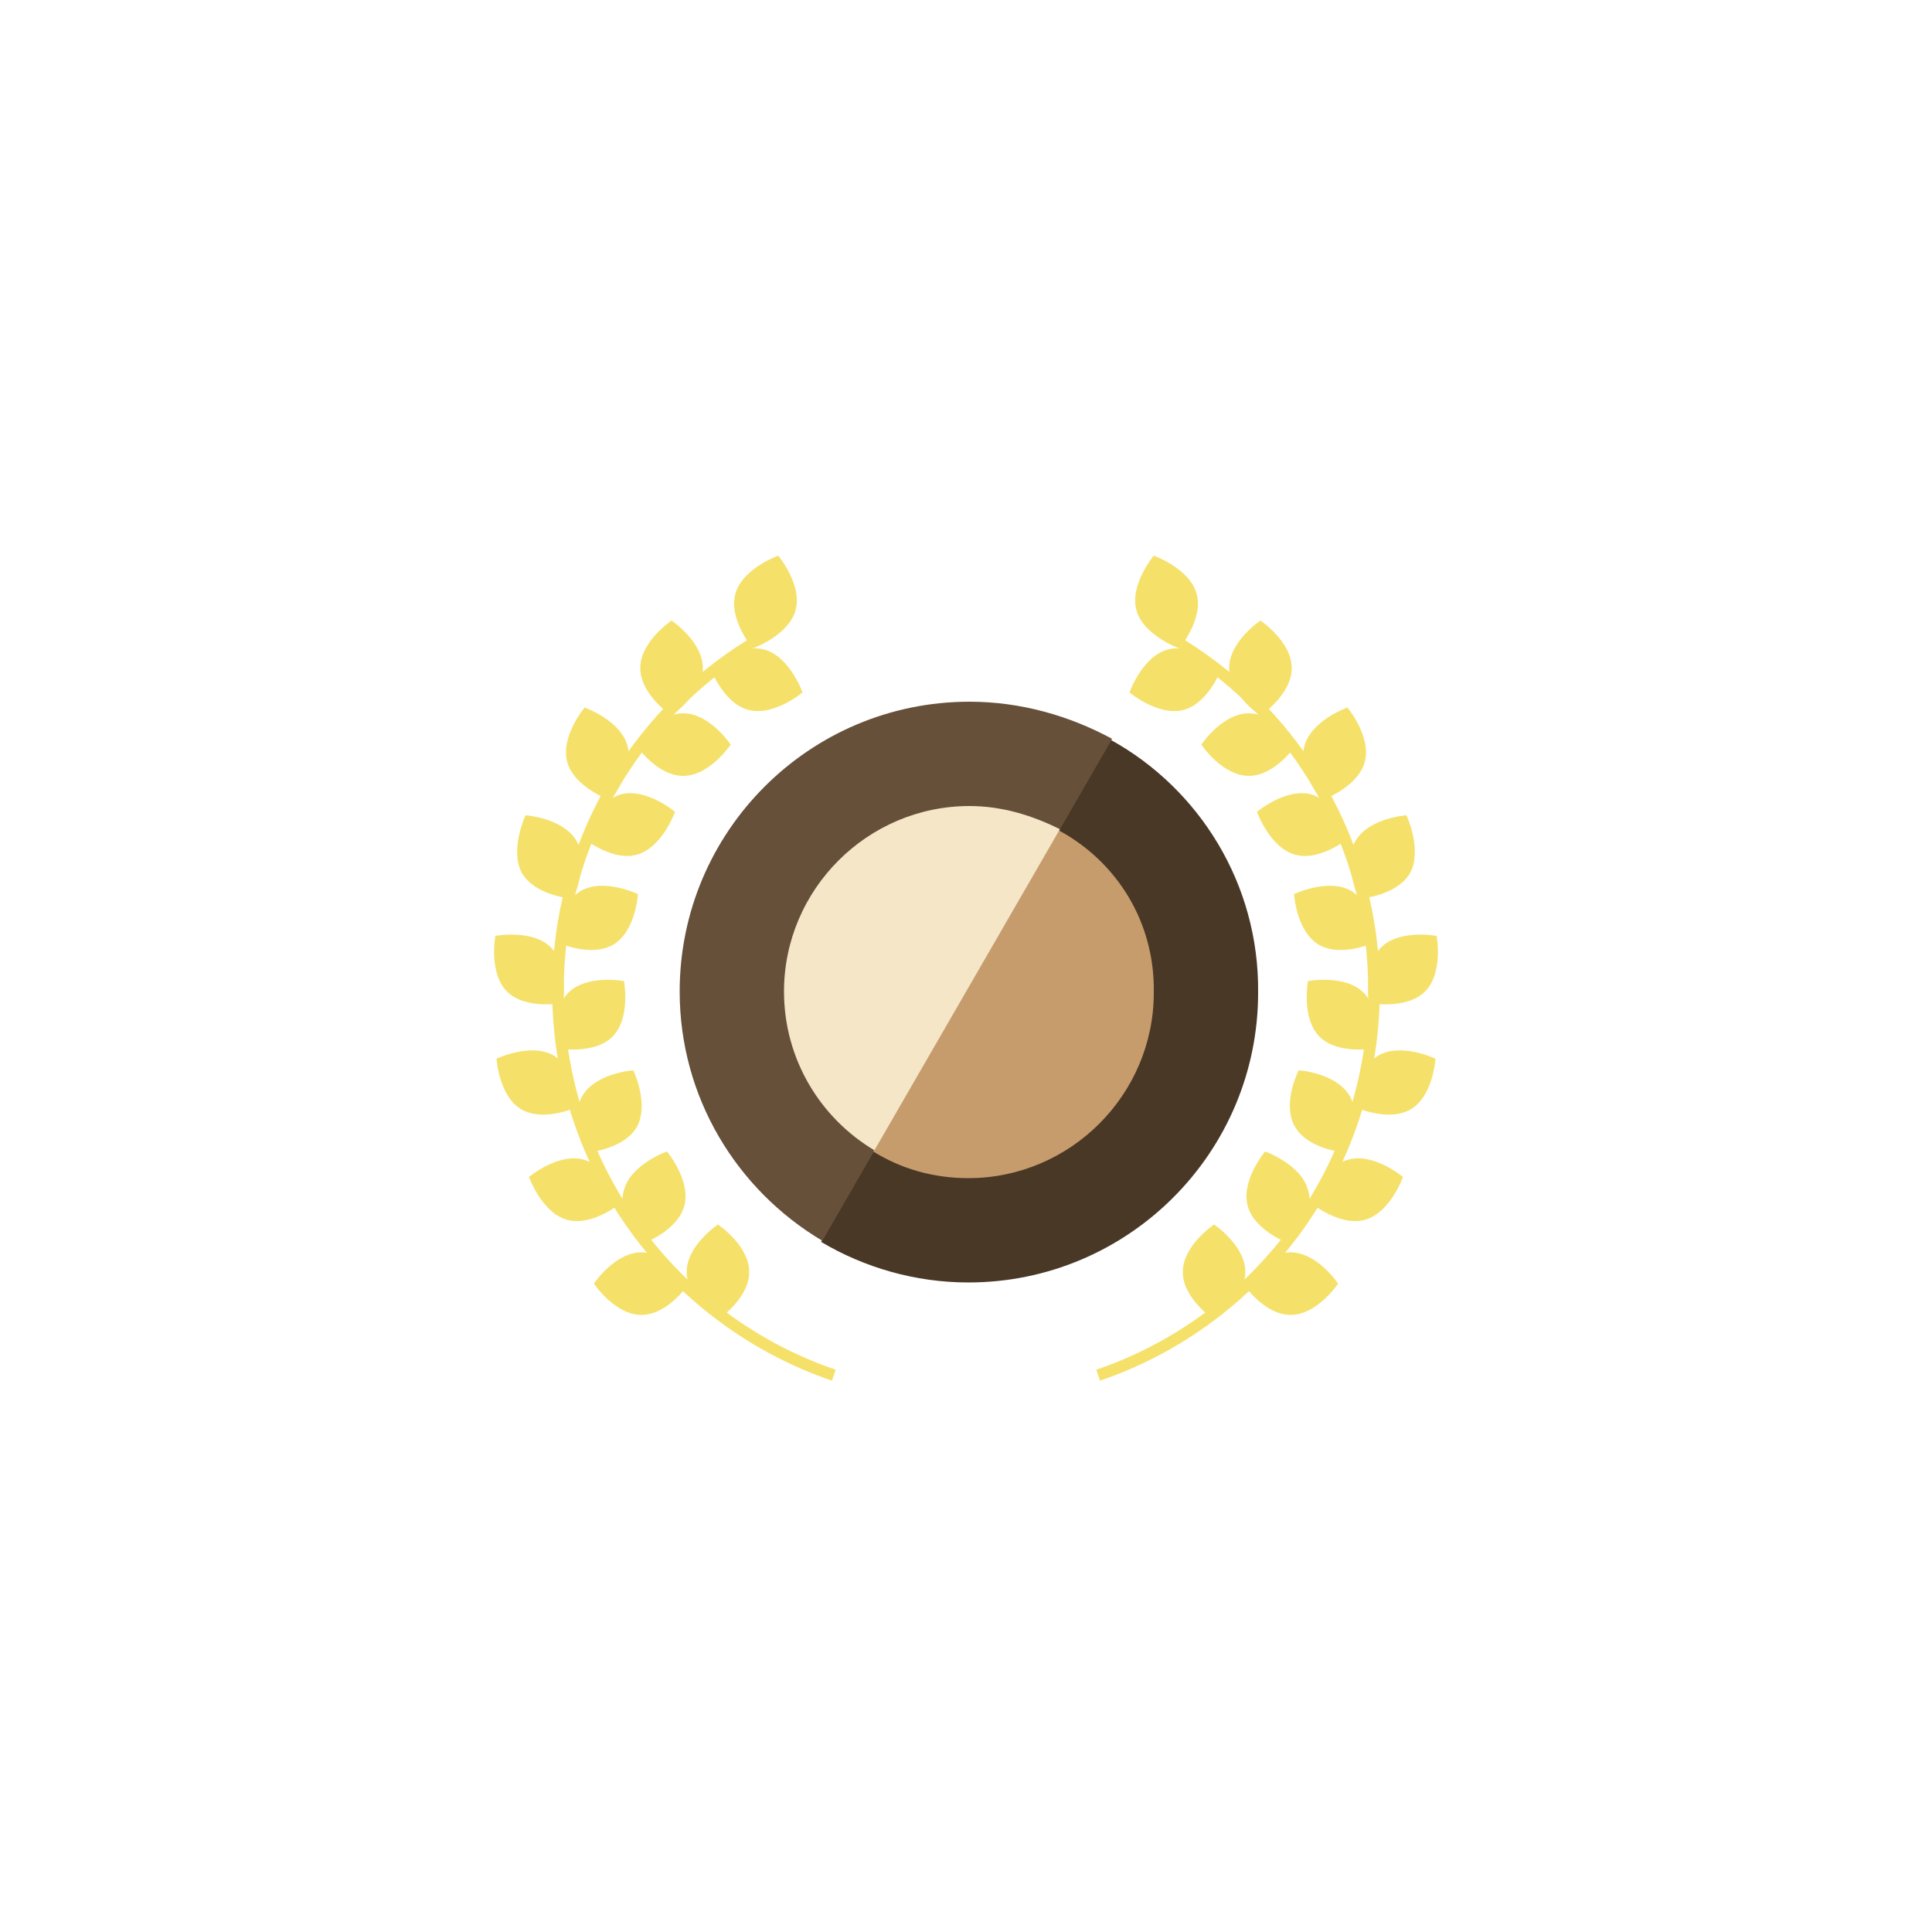 <svg class="ldi-favc34" width="200px"  height="200px"  xmlns="http://www.w3.org/2000/svg" xmlns:xlink="http://www.w3.org/1999/xlink" viewBox="0 0 100 100" preserveAspectRatio="xMidYMid" style="background: none;"><!--?xml version="1.0" encoding="utf-8"?--><!--Generator: Adobe Illustrator 21.0.0, SVG Export Plug-In . SVG Version: 6.00 Build 0)--><svg version="1.1" id="圖層_1" xmlns="http://www.w3.org/2000/svg" xmlns:xlink="http://www.w3.org/1999/xlink" x="0px" y="0px" viewBox="0 0 100 100" style="transform-origin: 50px 50px 0px;" xml:space="preserve"><g style="transform-origin: 50px 50px 0px;"><g style="transform-origin: 50px 50px 0px; transform: scale(0.6);"><g style="transform-origin: 50px 50px 0px;"><g><style type="text/css" class="ld ld-breath" style="transform-origin: 50px 50px 0px; animation-duration: 1s; animation-delay: -1s; animation-direction: normal;">.st0{fill:#F5E6C8;} .st1{fill:#F47E60;} .st2{fill:#C33737;} .st3{fill:#E0E0E0;} .st4{fill:#333333;} .st5{fill:#77A4BD;} .st6{fill:#A0C8D7;} .st7{fill:#666666;} .st8{fill:none;stroke:#E0E0E0;stroke-width:6;stroke-miterlimit:10;stroke-dasharray:5,5;} .st9{fill:#A0C8D7;stroke:#333333;stroke-width:2.661;stroke-linejoin:round;stroke-miterlimit:10;} .st10{fill:#77A4BD;stroke:#333333;stroke-width:2.661;stroke-linejoin:round;stroke-miterlimit:10;} .st11{fill:#E0E0E0;stroke:#333333;stroke-width:2.661;stroke-linejoin:round;stroke-miterlimit:10;} .st12{fill:#666666;stroke:#333333;stroke-width:2.661;stroke-linejoin:round;stroke-miterlimit:10;} .st13{fill:#E15B64;stroke:#000000;stroke-width:2.86;stroke-miterlimit:10;} .st14{fill:none;stroke:#000000;stroke-width:7.23;stroke-miterlimit:10;} .st15{fill:none;stroke:#333333;stroke-width:5;stroke-linecap:round;stroke-miterlimit:10;} .st16{fill:#F8B26A;stroke:#333333;stroke-width:3;stroke-miterlimit:10;} .st17{fill:#F5E6C8;stroke:#000000;stroke-width:3;stroke-linejoin:round;stroke-miterlimit:10;} .st18{fill:#F5E6C8;stroke:#000000;stroke-width:3;stroke-miterlimit:10;} .st19{fill:#FFFFFF;stroke:#000000;stroke-width:6;stroke-miterlimit:10;} .st20{fill:#666666;stroke:#333333;stroke-width:2.841;} .st21{fill:#EEF4DC;stroke:#333333;stroke-width:4;} .st22{fill:#FFFFFF;stroke:#000000;stroke-width:5;stroke-miterlimit:10;} .st23{fill:#32AAB4;stroke:#000000;stroke-width:5;stroke-miterlimit:10;} .st24{fill:none;stroke:#FFFFFF;stroke-width:4;stroke-linecap:round;stroke-linejoin:round;} .st25{fill:#FFFFFF;} .st26{fill:#F8EAEC;stroke:#FFFFFF;} .st27{fill:#FFFFFF;stroke:#221E1F;stroke-width:8;stroke-miterlimit:10;} .st28{fill:#221E1F;} .st29{fill:#E90C59;stroke:#333333;stroke-width:4;} .st30{fill:#FE718D;stroke:#333333;stroke-width:4;} .st31{fill:#46DFF0;} .st32{fill:#03AFF3;stroke:#46DFF0;stroke-width:5;stroke-linecap:round;} .st33{fill:#EEF4DC;} .st34{fill:#E90C59;stroke:#E90C59;stroke-width:2;} .st35{fill:#FE718D;stroke:#FE718D;stroke-width:2;} .st36{fill:none;stroke:#46DFF0;stroke-width:5;stroke-linecap:round;} .st37{fill:#EBA523;stroke:#333333;stroke-width:4;stroke-linecap:round;stroke-linejoin:round;} .st38{fill:#E0E0E0;stroke:#333333;stroke-width:4;stroke-linecap:round;} .st39{fill:#F5E6C8;stroke:#333333;stroke-width:4;stroke-linecap:round;stroke-linejoin:round;} .st40{fill:#333333;stroke:#333333;stroke-width:4;stroke-linecap:round;stroke-linejoin:round;} .st41{fill:none;stroke:#333333;stroke-width:4;stroke-linecap:round;stroke-linejoin:round;} .st42{fill:#E0E0E0;stroke:#333333;stroke-width:3.08;stroke-linecap:round;} .st43{fill:#EBA523;stroke:#333333;stroke-width:2.686;stroke-linecap:round;stroke-linejoin:round;} .st44{fill:#E0E0E0;stroke:#333333;stroke-width:2.686;stroke-linecap:round;} .st45{fill:#F5E6C8;stroke:#333333;stroke-width:2.686;stroke-linecap:round;stroke-linejoin:round;} .st46{fill:#333333;stroke:#333333;stroke-width:2.686;stroke-linecap:round;stroke-linejoin:round;} .st47{fill:none;stroke:#333333;stroke-width:2.686;stroke-linecap:round;stroke-linejoin:round;} .st48{fill:#E0E0E0;stroke:#333333;stroke-width:3.347;stroke-linecap:round;} .st49{fill:#666666;stroke:#333333;stroke-width:2.672;} .st50{fill:#E0E0E0;stroke:#333333;stroke-width:3.9;stroke-linecap:round;} .st51{fill:#666666;stroke:#333333;stroke-width:2.621;} .st52{fill:#333333;stroke:#333333;stroke-width:3.041;} .st53{fill:#E0E0E0;stroke:#333333;stroke-width:2.841;} .st54{fill:none;stroke:#333333;stroke-width:2.974;} .st55{fill:#1BD112;} .st56{fill:none;} .st57{fill:#666666;stroke:#000000;stroke-width:3;stroke-miterlimit:10;} .st58{fill:#333333;stroke:#000000;stroke-width:3;stroke-miterlimit:10;} .st59{fill:#77A4BD;stroke:#333333;stroke-width:5;} .st60{fill:none;stroke:#000000;stroke-width:2.552;stroke-miterlimit:10;} .st61{fill:#4D4D4D;} .st62{fill:#E15B64;stroke:#000000;stroke-width:3;stroke-miterlimit:10;} .st63{fill:#F5E169;stroke:#000000;stroke-width:3;stroke-miterlimit:10;} .st64{fill:#ABBD81;} .st65{fill:#494B32;} .st66{fill:#A0C8D7;stroke:#000000;stroke-width:3;stroke-miterlimit:10;} .st67{fill:#77A4BD;stroke:#000000;stroke-width:3;stroke-miterlimit:10;} .st68{fill:#F47E60;stroke:#000000;stroke-width:3;stroke-miterlimit:10;} .st69{fill:#E0E0E0;stroke:#000000;stroke-width:3;stroke-linejoin:round;stroke-miterlimit:10;} .st70{fill:#666666;stroke:#000000;stroke-width:3;stroke-linejoin:round;stroke-miterlimit:10;} .st71{fill:#66503A;stroke:#000000;stroke-width:3;stroke-linejoin:round;stroke-miterlimit:10;} .st72{fill:#E0E0E0;stroke:#333333;stroke-width:3;stroke-miterlimit:10;} .st73{fill:#666666;stroke:#333333;stroke-width:3;stroke-miterlimit:10;} .st74{fill:#FFFFFF;stroke:#333333;stroke-width:3;stroke-miterlimit:10;} .st75{fill:none;stroke:#333333;stroke-width:3;stroke-miterlimit:10;} .st76{fill:#F5E6C8;stroke:#333333;stroke-width:3;stroke-miterlimit:10;} .st77{fill:#849B87;stroke:#000000;stroke-width:3;stroke-miterlimit:10;} .st78{fill:#F8B26A;stroke:#000000;stroke-width:3;stroke-miterlimit:10;} .st79{fill:#E15B64;} .st80{fill:#F5E6C8;stroke:#333333;stroke-width:8;stroke-miterlimit:10;} .st81{stroke:#000000;stroke-width:8;stroke-miterlimit:10;} .st82{fill:#666666;stroke:#333333;stroke-width:5;stroke-miterlimit:10;} .st83{fill:#E0E0E0;stroke:#333333;stroke-width:5;stroke-miterlimit:10;} .st84{fill:#E0E0E0;stroke:#000000;stroke-width:5.784;stroke-miterlimit:10;} .st85{fill:#F47E60;stroke:#000000;stroke-width:5.784;stroke-miterlimit:10;} .st86{fill:#F5E6C8;stroke:#000000;stroke-width:5.652;stroke-miterlimit:10;} .st87{fill:none;stroke:#333333;stroke-width:5;stroke-miterlimit:10;} .st88{fill:#E0E0E0;stroke:#333333;stroke-width:4;stroke-miterlimit:10;} .st89{fill:#F47E60;stroke:#333333;stroke-width:4;stroke-miterlimit:10;} .st90{fill:#F5E6C8;stroke:#333333;stroke-width:4.026;stroke-miterlimit:10;} .st91{fill:#66503A;stroke:#333333;stroke-width:4.026;stroke-miterlimit:10;} .st92{fill:none;stroke:#333333;stroke-width:3.722;stroke-miterlimit:10;} .st93{fill:none;stroke:#333333;stroke-width:4.881;stroke-miterlimit:10;} .st94{fill:#E15B64;stroke:#333333;stroke-width:4.643;stroke-miterlimit:10;} .st95{fill:#F47E60;stroke:#333333;stroke-width:4.643;stroke-miterlimit:10;} .st96{fill:#F8B26A;stroke:#333333;stroke-width:4.643;stroke-miterlimit:10;} .st97{fill:#849B87;} .st98{fill:#F8B26A;} .st99{fill:#C33737;stroke:#000000;stroke-width:2.86;stroke-miterlimit:10;} .st100{fill:#C33737;stroke:#000000;stroke-width:2.319;stroke-miterlimit:10;} .st101{fill:#53BBEA;} .st102{fill:#DA5548;} .st103{fill:#F9CF5A;} .st104{fill:#67A648;} .st105{fill:#3790CE;} .st106{fill:#B93626;} .st107{fill:#8FD5E0;} .st108{fill:#E0782B;} .st109{fill:#5B9CC6;} .st110{fill:#871B19;} .st111{fill:#ED483B;} .st112{fill:#CACACA;} .st113{fill:#4B84C4;} .st114{fill:#C23D2B;} .st115{fill:#EBEBEB;} .st116{fill:#FFFFFF;stroke:#333333;stroke-width:2.557;stroke-linejoin:round;stroke-miterlimit:10;} .st117{fill:#A3A3A3;} .st118{fill:none;stroke:#666666;stroke-width:8;stroke-miterlimit:10;} .st119{fill:none;stroke:#333333;stroke-width:8;stroke-miterlimit:10;} .st120{fill:none;stroke:#C33737;stroke-width:5.195;stroke-miterlimit:10;} .st121{fill:#FFDC6C;} .st122{fill:#F5E169;} .st123{fill:none;stroke:#F5E169;stroke-miterlimit:10;} .st124{fill:#8A8A8A;} .st125{fill:#999999;} .st126{fill:#4A3827;} .st127{fill:#66503A;} .st128{fill:#C69C6D;} .st129{fill:#E0E0E0;stroke:#000000;stroke-width:3.723;stroke-miterlimit:10;} .st130{fill:none;stroke:#000000;stroke-width:4;stroke-linecap:round;stroke-miterlimit:10;} .st131{fill:#E0E0E0;stroke:#333333;stroke-width:3.723;stroke-miterlimit:10;} .st132{fill:none;stroke:#333333;stroke-width:4;stroke-linecap:round;stroke-miterlimit:10;} .st133{fill:#983733;} .st134{fill:#AAAAAA;}</style><g style="transform-origin: 50px 50px 0px;"><g><g class="ld ld-breath" style="transform-origin: 50px 50px 0px; animation-duration: 1s; animation-delay: -0.98s; animation-direction: normal;"><path class="st126" d="M62.5,30.5l-25,43.3c3.7,2.2,8.1,3.5,12.7,3.5c13.8,0,25-11.2,25-25C75.3,42.9,70.1,34.7,62.5,30.5z" fill="rgb(74, 56, 39)" style="fill: rgb(74, 56, 39);"></path></g><g class="ld ld-breath" style="transform-origin: 50px 50px 0px; animation-duration: 1s; animation-delay: -0.961s; animation-direction: normal;"><path class="st127" d="M50.3,27.2c-13.8,0-25,11.2-25,25c0,9.1,4.9,17.1,12.3,21.5l25-43.3C58.9,28.4,54.7,27.2,50.3,27.2z" fill="rgb(102, 80, 58)" style="fill: rgb(102, 80, 58);"></path></g><g class="ld ld-breath" style="transform-origin: 50px 50px 0px; animation-duration: 1s; animation-delay: -0.941s; animation-direction: normal;"><path class="st128" d="M58,38.3l-16,27.7c2.4,1.5,5.2,2.3,8.2,2.3c8.8,0,16-7.2,16-16C66.3,46.2,63,41,58,38.3z" fill="rgb(198, 156, 109)" style="fill: rgb(198, 156, 109);"></path></g><g class="ld ld-breath" style="transform-origin: 50px 50px 0px; animation-duration: 1s; animation-delay: -0.922s; animation-direction: normal;"><path class="st0" d="M50.3,36.2c-8.8,0-16,7.2-16,16c0,5.8,3.1,10.9,7.8,13.7l16-27.7C55.7,37,53.1,36.2,50.3,36.2z" fill="rgb(245, 230, 200)" style="fill: rgb(245, 230, 200);"></path></g></g></g><g style="transform-origin: 50px 50px 0px;"><g><g class="ld ld-breath" style="transform-origin: 50px 50px 0px; animation-duration: 1s; animation-delay: -0.902s; animation-direction: normal;"><path class="st122" d="M71.4,80.5c0,0-2.7-1.8-2.7-4.1c0-2.3,2.7-4.1,2.7-4.1s2.7,1.8,2.7,4.1C74.1,78.6,71.4,80.5,71.4,80.5z" fill="rgb(245, 225, 105)" style="fill: rgb(245, 225, 105);"></path></g><g class="ld ld-breath" style="transform-origin: 50px 50px 0px; animation-duration: 1s; animation-delay: -0.882s; animation-direction: normal;"><path class="st122" d="M73.9,77.4c0,0,1.8,2.7,4.1,2.7s4.1-2.7,4.1-2.7s-1.8-2.7-4.1-2.7C75.8,74.7,73.9,77.4,73.9,77.4z" fill="rgb(245, 225, 105)" style="fill: rgb(245, 225, 105);"></path></g><g class="ld ld-breath" style="transform-origin: 50px 50px 0px; animation-duration: 1s; animation-delay: -0.863s; animation-direction: normal;"><path class="st122" d="M78,74c0,0-3.1-1.1-3.7-3.3c-0.6-2.2,1.5-4.7,1.5-4.7s3.1,1.1,3.7,3.3C80.2,71.5,78,74,78,74z" fill="rgb(245, 225, 105)" style="fill: rgb(245, 225, 105);"></path></g><g class="ld ld-breath" style="transform-origin: 50px 50px 0px; animation-duration: 1s; animation-delay: -0.843s; animation-direction: normal;"><path class="st122" d="M79.7,70.4c0,0,2.5,2.1,4.7,1.5c2.2-0.6,3.3-3.7,3.3-3.7s-2.5-2.1-4.7-1.5C80.7,67.3,79.7,70.4,79.7,70.4z" fill="rgb(245, 225, 105)" style="fill: rgb(245, 225, 105);"></path></g><g class="ld ld-breath" style="transform-origin: 50px 50px 0px; animation-duration: 1s; animation-delay: -0.824s; animation-direction: normal;"><path class="st122" d="M82.8,66.1c0,0-3.2-0.2-4.4-2.2s0.3-4.9,0.3-4.9s3.2,0.2,4.4,2.2C84.2,63.1,82.8,66.1,82.8,66.1z" fill="rgb(245, 225, 105)" style="fill: rgb(245, 225, 105);"></path></g><g class="ld ld-breath" style="transform-origin: 50px 50px 0px; animation-duration: 1s; animation-delay: -0.804s; animation-direction: normal;"><path class="st122" d="M83.4,62.1c0,0,2.9,1.4,4.9,0.3c2-1.1,2.2-4.4,2.2-4.4s-2.9-1.4-4.9-0.3C83.6,58.9,83.4,62.1,83.4,62.1z" fill="rgb(245, 225, 105)" style="fill: rgb(245, 225, 105);"></path></g><g class="ld ld-breath" style="transform-origin: 50px 50px 0px; animation-duration: 1s; animation-delay: -0.784s; animation-direction: normal;"><path class="st122" d="M85.3,57.1c0,0-3.2,0.6-4.8-1c-1.6-1.6-1-4.8-1-4.8s3.2-0.6,4.8,1S85.3,57.1,85.3,57.1z" fill="rgb(245, 225, 105)" style="fill: rgb(245, 225, 105);"></path></g><g class="ld ld-breath" style="transform-origin: 50px 50px 0px; animation-duration: 1s; animation-delay: -0.765s; animation-direction: normal;"><path class="st122" d="M84.8,53.2c0,0,3.2,0.6,4.8-1c1.6-1.6,1-4.8,1-4.8s-3.2-0.6-4.8,1C84.2,50,84.8,53.2,84.8,53.2z" fill="rgb(245, 225, 105)" style="fill: rgb(245, 225, 105);"></path></g><g class="ld ld-breath" style="transform-origin: 50px 50px 0px; animation-duration: 1s; animation-delay: -0.745s; animation-direction: normal;"><path class="st122" d="M85.4,47.9c0,0-2.9,1.4-4.9,0.3c-2-1.1-2.2-4.4-2.2-4.4s2.9-1.4,4.9-0.3C85.1,44.6,85.4,47.9,85.4,47.9z" fill="rgb(245, 225, 105)" style="fill: rgb(245, 225, 105);"></path></g><g class="ld ld-breath" style="transform-origin: 50px 50px 0px; animation-duration: 1s; animation-delay: -0.725s; animation-direction: normal;"><path class="st122" d="M83.9,44.2c0,0,3.2-0.2,4.4-2.2C89.4,40,88,37,88,37s-3.2,0.2-4.4,2.2C82.5,41.2,83.9,44.2,83.9,44.2z" fill="rgb(245, 225, 105)" style="fill: rgb(245, 225, 105);"></path></g><g class="ld ld-breath" style="transform-origin: 50px 50px 0px; animation-duration: 1s; animation-delay: -0.706s; animation-direction: normal;"><path class="st122" d="M83.1,38.9c0,0-2.5,2.1-4.7,1.5c-2.2-0.6-3.3-3.7-3.3-3.7s2.5-2.1,4.7-1.5C82,35.9,83.1,38.9,83.1,38.9z" fill="rgb(245, 225, 105)" style="fill: rgb(245, 225, 105);"></path></g><g class="ld ld-breath" style="transform-origin: 50px 50px 0px; animation-duration: 1s; animation-delay: -0.686s; animation-direction: normal;"><path class="st122" d="M80.7,35.7c0,0,3.1-1.1,3.7-3.3s-1.5-4.7-1.5-4.7s-3.1,1.1-3.7,3.3C78.6,33.2,80.7,35.7,80.7,35.7z" fill="rgb(245, 225, 105)" style="fill: rgb(245, 225, 105);"></path></g><g class="ld ld-breath" style="transform-origin: 50px 50px 0px; animation-duration: 1s; animation-delay: -0.667s; animation-direction: normal;"><path class="st122" d="M78.5,30.9c0,0-1.8,2.7-4.1,2.7s-4.1-2.7-4.1-2.7s1.8-2.7,4.1-2.7C76.7,28.2,78.5,30.9,78.5,30.9z" fill="rgb(245, 225, 105)" style="fill: rgb(245, 225, 105);"></path></g><g class="ld ld-breath" style="transform-origin: 50px 50px 0px; animation-duration: 1s; animation-delay: -0.647s; animation-direction: normal;"><path class="st122" d="M75.4,28.4c0,0,2.7-1.8,2.7-4.1c0-2.3-2.7-4.1-2.7-4.1s-2.7,1.8-2.7,4.1S75.4,28.4,75.4,28.4z" fill="rgb(245, 225, 105)" style="fill: rgb(245, 225, 105);"></path></g><g class="ld ld-breath" style="transform-origin: 50px 50px 0px; animation-duration: 1s; animation-delay: -0.627s; animation-direction: normal;"><path class="st122" d="M72.1,24.2c0,0-1.1,3.1-3.3,3.7s-4.7-1.5-4.7-1.5s1.1-3.1,3.3-3.7C69.6,22.1,72.1,24.2,72.1,24.2z" fill="rgb(245, 225, 105)" style="fill: rgb(245, 225, 105);"></path></g><g class="ld ld-breath" style="transform-origin: 50px 50px 0px; animation-duration: 1s; animation-delay: -0.608s; animation-direction: normal;"><path class="st122" d="M68.4,22.6c0,0,2.1-2.5,1.5-4.7s-3.7-3.3-3.7-3.3s-2.1,2.5-1.5,4.7S68.4,22.6,68.4,22.6z" fill="rgb(245, 225, 105)" style="fill: rgb(245, 225, 105);"></path></g><g class="ld ld-breath" style="transform-origin: 50px 50px 0px; animation-duration: 1s; animation-delay: -0.588s; animation-direction: normal;"><path class="st123" d="M68.6,22.3c10,6.2,16.6,17.2,16.6,29.8c0,15.4-10,28.5-23.8,33.2" stroke="rgb(245, 225, 105)" style="stroke: rgb(245, 225, 105);"></path></g></g></g><g style="transform-origin: 50px 50px 0px;"><g><g class="ld ld-breath" style="transform-origin: 50px 50px 0px; animation-duration: 1s; animation-delay: -0.569s; animation-direction: normal;"><path class="st122" d="M28.6,80.5c0,0,2.7-1.8,2.7-4.1c0-2.3-2.7-4.1-2.7-4.1s-2.7,1.8-2.7,4.1C25.9,78.6,28.6,80.5,28.6,80.5z" fill="rgb(245, 225, 105)" style="fill: rgb(245, 225, 105);"></path></g><g class="ld ld-breath" style="transform-origin: 50px 50px 0px; animation-duration: 1s; animation-delay: -0.549s; animation-direction: normal;"><path class="st122" d="M26.1,77.4c0,0-1.8,2.7-4.1,2.7s-4.1-2.7-4.1-2.7s1.8-2.7,4.1-2.7S26.1,77.4,26.1,77.4z" fill="rgb(245, 225, 105)" style="fill: rgb(245, 225, 105);"></path></g><g class="ld ld-breath" style="transform-origin: 50px 50px 0px; animation-duration: 1s; animation-delay: -0.529s; animation-direction: normal;"><path class="st122" d="M22,74c0,0,3.1-1.1,3.7-3.3c0.6-2.2-1.5-4.7-1.5-4.7s-3.1,1.1-3.7,3.3C19.8,71.5,22,74,22,74z" fill="rgb(245, 225, 105)" style="fill: rgb(245, 225, 105);"></path></g><g class="ld ld-breath" style="transform-origin: 50px 50px 0px; animation-duration: 1s; animation-delay: -0.51s; animation-direction: normal;"><path class="st122" d="M20.3,70.4c0,0-2.5,2.1-4.7,1.5s-3.3-3.7-3.3-3.7s2.5-2.1,4.7-1.5S20.3,70.4,20.3,70.4z" fill="rgb(245, 225, 105)" style="fill: rgb(245, 225, 105);"></path></g><g class="ld ld-breath" style="transform-origin: 50px 50px 0px; animation-duration: 1s; animation-delay: -0.49s; animation-direction: normal;"><path class="st122" d="M17.2,66.1c0,0,3.2-0.2,4.4-2.2c1.1-2-0.3-4.9-0.3-4.9s-3.2,0.2-4.4,2.2C15.8,63.1,17.2,66.1,17.2,66.1z" fill="rgb(245, 225, 105)" style="fill: rgb(245, 225, 105);"></path></g><g class="ld ld-breath" style="transform-origin: 50px 50px 0px; animation-duration: 1s; animation-delay: -0.471s; animation-direction: normal;"><path class="st122" d="M16.6,62.1c0,0-2.9,1.4-4.9,0.3c-2-1.1-2.2-4.4-2.2-4.4s2.9-1.4,4.9-0.3C16.4,58.9,16.6,62.1,16.6,62.1z" fill="rgb(245, 225, 105)" style="fill: rgb(245, 225, 105);"></path></g><g class="ld ld-breath" style="transform-origin: 50px 50px 0px; animation-duration: 1s; animation-delay: -0.451s; animation-direction: normal;"><path class="st122" d="M14.7,57.1c0,0,3.2,0.6,4.8-1c1.6-1.6,1-4.8,1-4.8s-3.2-0.6-4.8,1S14.7,57.1,14.7,57.1z" fill="rgb(245, 225, 105)" style="fill: rgb(245, 225, 105);"></path></g><g class="ld ld-breath" style="transform-origin: 50px 50px 0px; animation-duration: 1s; animation-delay: -0.431s; animation-direction: normal;"><path class="st122" d="M15.2,53.2c0,0-3.2,0.6-4.8-1s-1-4.8-1-4.8s3.2-0.6,4.8,1S15.2,53.2,15.2,53.2z" fill="rgb(245, 225, 105)" style="fill: rgb(245, 225, 105);"></path></g><g class="ld ld-breath" style="transform-origin: 50px 50px 0px; animation-duration: 1s; animation-delay: -0.412s; animation-direction: normal;"><path class="st122" d="M14.6,47.9c0,0,2.9,1.4,4.9,0.3c2-1.1,2.2-4.4,2.2-4.4s-2.9-1.4-4.9-0.3C14.9,44.6,14.6,47.9,14.6,47.9z" fill="rgb(245, 225, 105)" style="fill: rgb(245, 225, 105);"></path></g><g class="ld ld-breath" style="transform-origin: 50px 50px 0px; animation-duration: 1s; animation-delay: -0.392s; animation-direction: normal;"><path class="st122" d="M16.1,44.2c0,0-3.2-0.2-4.4-2.2C10.6,40,12,37,12,37s3.2,0.2,4.4,2.2C17.5,41.2,16.1,44.2,16.1,44.2z" fill="rgb(245, 225, 105)" style="fill: rgb(245, 225, 105);"></path></g><g class="ld ld-breath" style="transform-origin: 50px 50px 0px; animation-duration: 1s; animation-delay: -0.373s; animation-direction: normal;"><path class="st122" d="M16.9,38.9c0,0,2.5,2.1,4.7,1.5c2.2-0.6,3.3-3.7,3.3-3.7s-2.5-2.1-4.7-1.5C18,35.9,16.9,38.9,16.9,38.9z" fill="rgb(245, 225, 105)" style="fill: rgb(245, 225, 105);"></path></g><g class="ld ld-breath" style="transform-origin: 50px 50px 0px; animation-duration: 1s; animation-delay: -0.353s; animation-direction: normal;"><path class="st122" d="M19.3,35.7c0,0-3.1-1.1-3.7-3.3s1.5-4.7,1.5-4.7s3.1,1.1,3.7,3.3C21.4,33.2,19.3,35.7,19.3,35.7z" fill="rgb(245, 225, 105)" style="fill: rgb(245, 225, 105);"></path></g><g class="ld ld-breath" style="transform-origin: 50px 50px 0px; animation-duration: 1s; animation-delay: -0.333s; animation-direction: normal;"><path class="st122" d="M21.5,30.9c0,0,1.8,2.7,4.1,2.7s4.1-2.7,4.1-2.7s-1.8-2.7-4.1-2.7C23.3,28.2,21.5,30.9,21.5,30.9z" fill="rgb(245, 225, 105)" style="fill: rgb(245, 225, 105);"></path></g><g class="ld ld-breath" style="transform-origin: 50px 50px 0px; animation-duration: 1s; animation-delay: -0.314s; animation-direction: normal;"><path class="st122" d="M24.6,28.4c0,0-2.7-1.8-2.7-4.1c0-2.3,2.7-4.1,2.7-4.1s2.7,1.8,2.7,4.1C27.3,26.5,24.6,28.4,24.6,28.4z" fill="rgb(245, 225, 105)" style="fill: rgb(245, 225, 105);"></path></g><g class="ld ld-breath" style="transform-origin: 50px 50px 0px; animation-duration: 1s; animation-delay: -0.294s; animation-direction: normal;"><path class="st122" d="M27.9,24.2c0,0,1.1,3.1,3.3,3.7s4.7-1.5,4.7-1.5s-1.1-3.1-3.3-3.7S27.9,24.2,27.9,24.2z" fill="rgb(245, 225, 105)" style="fill: rgb(245, 225, 105);"></path></g><g class="ld ld-breath" style="transform-origin: 50px 50px 0px; animation-duration: 1s; animation-delay: -0.275s; animation-direction: normal;"><path class="st122" d="M31.6,22.6c0,0-2.1-2.5-1.5-4.7s3.7-3.3,3.7-3.3s2.1,2.5,1.5,4.7S31.6,22.6,31.6,22.6z" fill="rgb(245, 225, 105)" style="fill: rgb(245, 225, 105);"></path></g><g class="ld ld-breath" style="transform-origin: 50px 50px 0px; animation-duration: 1s; animation-delay: -0.255s; animation-direction: normal;"><path class="st123" d="M31.4,22.3c-10,6.2-16.6,17.2-16.6,29.8c0,15.4,10,28.5,23.8,33.2" stroke="rgb(245, 225, 105)" style="stroke: rgb(245, 225, 105);"></path></g></g></g></g></g></g></g><style type="text/css" class="ld ld-breath" style="transform-origin: 50px 50px 0px; animation-duration: 1s; animation-delay: -0.137s; animation-direction: normal;">@keyframes ld-breath {
  0% {
    -webkit-transform: scale(0.86);
    transform: scale(0.86);
  }
  50% {
    -webkit-transform: scale(1.06);
    transform: scale(1.06);
  }
  100% {
    -webkit-transform: scale(0.86);
    transform: scale(0.86);
  }
}
@-webkit-keyframes ld-breath {
  0% {
    -webkit-transform: scale(0.86);
    transform: scale(0.86);
  }
  50% {
    -webkit-transform: scale(1.06);
    transform: scale(1.06);
  }
  100% {
    -webkit-transform: scale(0.86);
    transform: scale(0.86);
  }
}
.ld.ld-breath {
  -webkit-animation: ld-breath 1s infinite;
  animation: ld-breath 1s infinite;
}
</style></svg></svg>